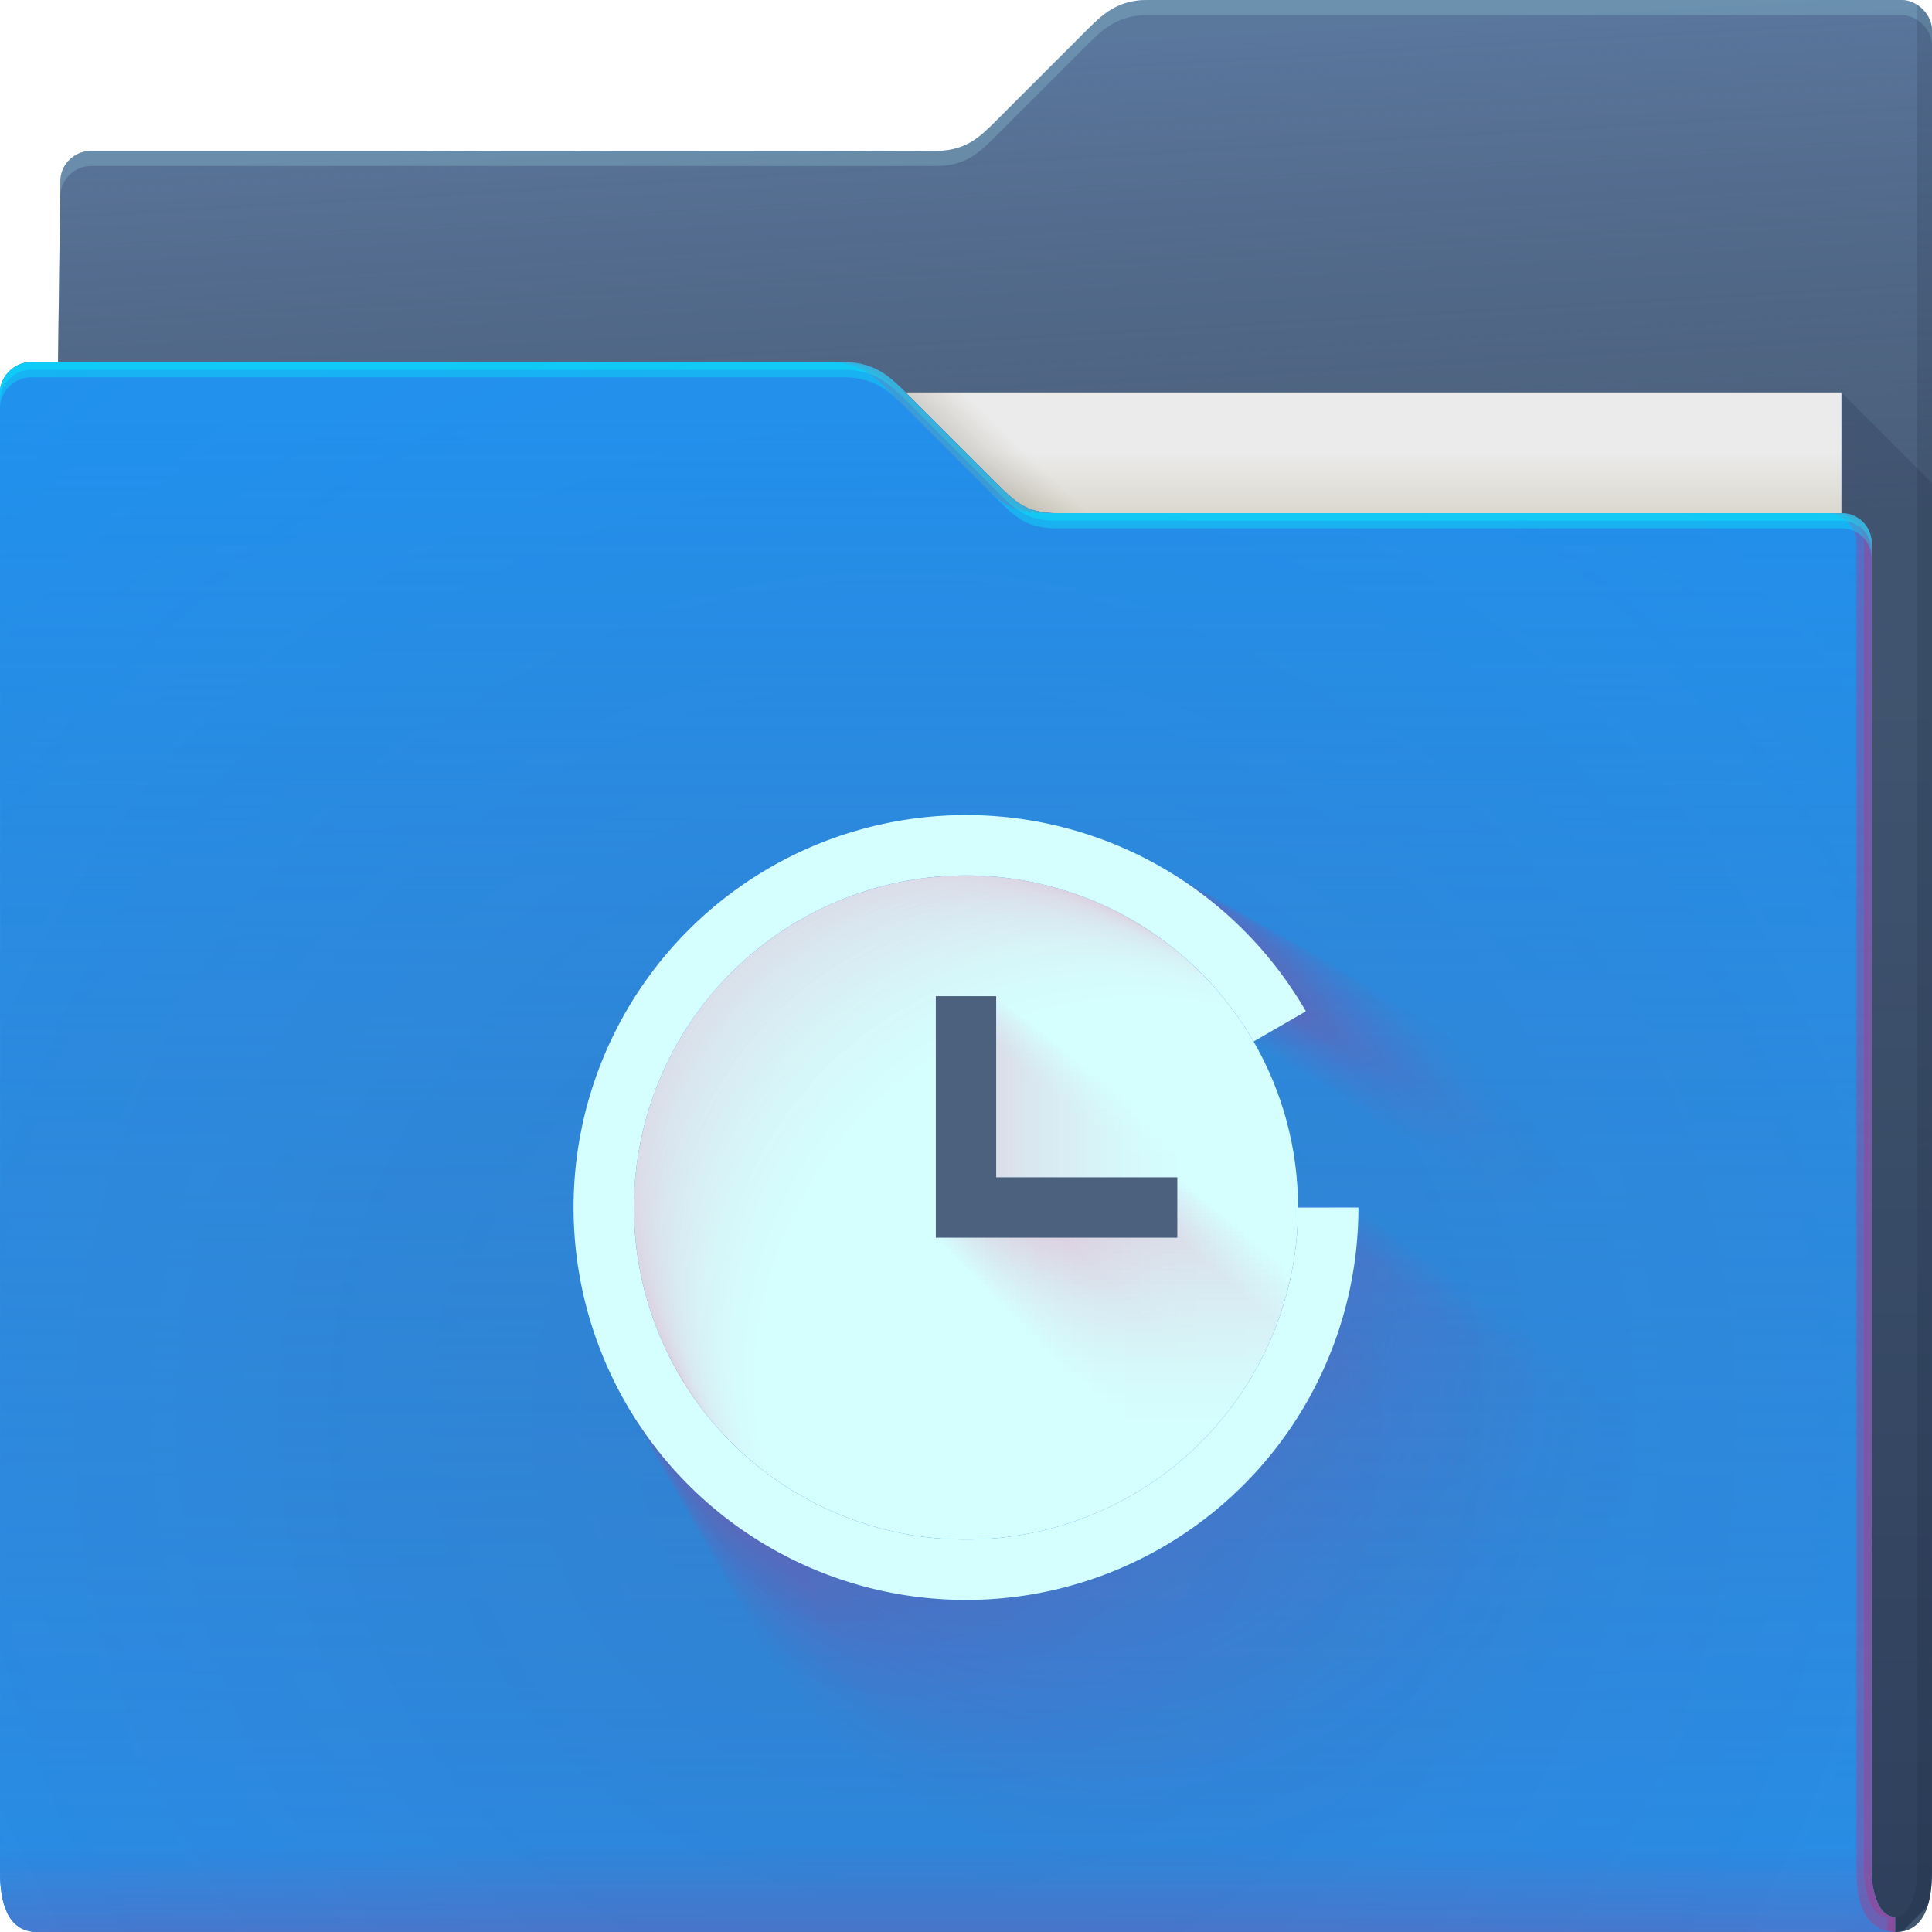 <?xml version="1.0" encoding="UTF-8"?>
<!-- Created with Inkscape (http://www.inkscape.org/) -->
<svg width="64" height="64" version="1.1" xmlns="http://www.w3.org/2000/svg" xmlns:cc="http://creativecommons.org/ns#" xmlns:dc="http://purl.org/dc/elements/1.1/" xmlns:rdf="http://www.w3.org/1999/02/22-rdf-syntax-ns#">
	<defs>
		<radialGradient id="e" cx="33.466" cy="2.199" r="30.5" gradientTransform="matrix(-1.028 0 0 -.557 67.779 1.226)" gradientUnits="userSpaceOnUse">
			<stop stop-color="#668cbb" offset="0"/>
			<stop stop-color="#668cbb" offset="1"/>
		</radialGradient>
		<linearGradient id="g" x1="61" x2="60" y1="17" gradientTransform="translate(-.883)" gradientUnits="userSpaceOnUse">
			<stop stop-color="#3e4d60" stop-opacity=".722" offset="0"/>
			<stop stop-color="#393b49" stop-opacity=".266" offset="1"/>
		</linearGradient>
		<linearGradient id="b" x1="62.381" x2="62.381" y1="63.314" y2="23.077" gradientUnits="userSpaceOnUse">
			<stop stop-color="#000828" stop-opacity=".36" offset="0"/>
			<stop stop-color="#000828" stop-opacity=".127" offset="1"/>
		</linearGradient>
		<linearGradient id="d" x1="53" x2="53" y1="17" y2="15" gradientUnits="userSpaceOnUse">
			<stop stop-color="#dad8ce" offset="0"/>
			<stop stop-color="#ebebeb" offset="1"/>
		</linearGradient>
		<linearGradient id="f" x1="32.559" x2="33.542" y1="15.559" y2="14.542" gradientUnits="userSpaceOnUse">
			<stop stop-color="#37321c" stop-opacity=".157" offset="0"/>
			<stop stop-color="#6d5524" stop-opacity="0" offset="1"/>
		</linearGradient>
		<radialGradient id="c" cx="30.107" cy="50.318" r="30.5" gradientTransform="matrix(2.754,-1.4218e-7,8.3652e-8,2.787,-52.917,-93.23)" gradientUnits="userSpaceOnUse">
			<stop stop-color="#9e1423" stop-opacity=".129" offset="0"/>
			<stop stop-color="#f4405b" stop-opacity=".023" offset=".54"/>
			<stop stop-color="#f43f6d" stop-opacity=".169" offset="1"/>
		</radialGradient>
		<linearGradient id="h" x1="-5" x2="-5" y1="64" y2="14" gradientTransform="translate(.889)" gradientUnits="userSpaceOnUse">
			<stop stop-color="#546c8f" stop-opacity=".019" offset="0"/>
			<stop stop-color="#1d92f0" stop-opacity=".47" offset="1"/>
		</linearGradient>
		<linearGradient id="a" x1="4.526" x2="4.526" y1="64" y2="61.09" gradientUnits="userSpaceOnUse">
			<stop stop-color="#e50d4c" stop-opacity=".479" offset="0"/>
			<stop stop-color="#e50d4c" stop-opacity="0" offset="1"/>
		</linearGradient>
	</defs>
	<g>
		<g>
			<path d="m38 0c-1 0-1.51 0.51-2 1l-3 3c-0.538 0.538-1 1-2 1h-28c-0.522 0-1 0.439-1 1l-0.765 58h61.543c1 0 1.222-1 1.222-2v-61c0-0.52-0.5-1-1-1z" style="color:#000000;fill:url(#e)"/>
			<path d="m38 0c-1 0-1.51 0.51-2 1l-3 3c-0.538 0.538-1 1-2 1h-28c-0.522 0-1 0.439-1 1l-0.765 58h61.543c1 0 1.222-1 1.222-2v-61c0-0.52-0.5-1-1-1z" style="color:#000000;fill:url(#g)"/>
			<path d="m38 0c-1 0-1.51 0.51-2 1l-3 3c-0.538 0.538-1 1-2 1h-28c-0.522 0-1 0.439-1 1l-0.766 58h0.006l0.76-57.5c0-0.561 0.478-1 1-1h28c1 0 1.462-0.462 2-1l3-3c0.49-0.49 1-1 2-1h25c0.5 0 1 0.48 1 1v-0.5c0-0.52-0.5-1-1-1z" style="color:#000000;fill-opacity:.191;fill:#b3ffff"/>
			<path d="m61 13v51h1.777c0.094 0 0.175-0.016 0.256-0.033l0.812-0.812c0.112-0.341 0.154-0.745 0.154-1.154v-46l-3-3z" style="fill:url(#b)"/>
			<path d="m63.5 0.155v61.845c0 0.524-0.136 1.501-0.722 1.5v0.5c1 0 1.222-1 1.222-2v-61c0-0.398-0.24-0.695-0.5-0.845z" style="fill-opacity:.141;fill:#0f1f33;paint-order:normal"/>
		</g>
		<g>
			<path d="m7 13h54v31h-54z" style="fill:url(#d)"/>
			<path d="m30 13 4 4h2l-4-4z" style="color:#000000;fill:url(#f)"/>
		</g>
		<path d="m62.778 63.5c-0.586-0.001-0.778-0.94-0.778-1.5v-44c0-0.576-0.455-1-1-1h-26c-1 0-1.376-0.376-2-1l-3-3c-0.464-0.464-1-1-2-1h-27c-0.523 0-1 0.472-1 1 0.004 9.68 0.004 21.791 0.002 32.011-9.6046e-4 7.024-0.002 13.155-0.002 16.989 0 1 0.235 2 1.235 2h61.543z" style="color:#000000;fill:#1d92f0"/>
		<path d="m62.778 63.5c-0.586-0.001-0.778-0.94-0.778-1.5v-44c0-0.576-0.455-1-1-1h-26c-1 0-1.376-0.376-2-1l-3-3c-0.464-0.464-1-1-2-1h-27c-0.523 0-1 0.472-1 1 0.004 9.68 0.004 21.791 0.002 32.011-9.6046e-4 7.024-0.002 13.155-0.002 16.989 0 1 0.235 2 1.235 2h61.543z" style="color:#000000;fill:#1d92f0"/>
		<path d="m62.778 63.5c-0.586-0.001-0.778-0.94-0.778-1.5v-44c0-0.576-0.455-1-1-1h-26c-1 0-1.376-0.376-2-1l-3-3c-0.464-0.464-1-1-2-1h-27c-0.523 0-1 0.472-1 1 0.004 9.68 0.004 21.791 0.002 32.011-9.6046e-4 7.024-0.002 13.155-0.002 16.989 0 1 0.235 2 1.235 2h61.543z" style="color:#000000;fill:url(#c)"/>
		<path d="m62.778 63.5c-0.586-0.001-0.778-0.94-0.778-1.5v-44c0-0.576-0.455-1-1-1h-26c-1 0-1.376-0.376-2-1l-3-3c-0.464-0.464-1-1-2-1h-27c-0.523 0-1 0.472-1 1 0.004 9.68 0.004 21.791 0.002 32.011-9.6046e-4 7.024-0.002 13.155-0.002 16.989 0 1 0.235 2 1.235 2h61.543z" style="color:#000000;fill:url(#h)"/>
		<path d="m62.778 63.5c-0.586-0.001-0.778-0.94-0.778-1.5v-44c0-0.576-0.455-1-1-1h-26c-1 0-1.376-0.376-2-1l-3-3c-0.464-0.464-1-1-2-1h-27c-0.523 0-1 0.472-1 1 0.004 9.68 0.004 21.791 0.002 32.011-9.6046e-4 7.024-0.002 13.155-0.002 16.989 0 1 0.235 2 1.235 2h61.543z" style="color:#000000;fill:url(#a);opacity:.318"/>
		<path d="m27.5 12c1 0 1.536 0.536 2 1l3 3c0.624 0.624 1 1 2 1h0.5c-1 0-1.376-0.376-2-1l-3-3c-0.464-0.464-1-1-2-1zm33 5c0.545 0 1 0.424 1 1v44c0 0.902 0.21 1.944 1.278 2h-8.19e-4v-0.5c-0.586-0.001-0.777-0.94-0.777-1.5v-44c0-0.576-0.455-1-1-1z" style="color:#000000;fill-opacity:.232;fill:#ff024d;paint-order:normal"/>
		<path d="m27.75 12c1 0 1.536 0.536 2 1l3 3c0.624 0.624 1 1 2 1h0.25c-1 0-1.376-0.376-2-1l-3-3c-0.464-0.464-1-1-2-1zm33 5c0.545 0 1 0.424 1 1v44c0 0.56 0.192 1.499 0.777 1.5v0.455c0.08 0.019 0.158 0.04 0.25 0.045v-0.5c-0.586-0.001-0.777-0.94-0.777-1.5v-44c0-0.576-0.455-1-1-1z" style="color:#000000;fill-opacity:.191;fill:#ff024d;paint-order:normal"/>
		<path d="m1 12c-0.523 0-1 0.472-1 1 6.888e-5 0.151-6.6347e-5 0.348 0 0.5 0-0.528 0.477-1 1-1h27c1 0 1.536 0.536 2 1l3 3c0.624 0.624 1 1 2 1h26c0.545 0 1 0.424 1 1v-0.5c0-0.576-0.455-1-1-1h-26c-1 0-1.376-0.376-2-1l-3-3c-0.464-0.464-1-1-2-1z" style="color:#000000;fill-opacity:.312;fill:#00ffff"/>
		<path d="m1 12c-0.523 0-1 0.472-1 1 3.444e-5 0.076-3.3805e-5 0.174 0 0.25 0-0.528 0.477-1 1-1h27c1 0 1.536 0.536 2 1l3 3c0.624 0.624 1 1 2 1h26c0.545 0 1 0.424 1 1v-0.25c0-0.576-0.455-1-1-1h-26c-1 0-1.376-0.376-2-1l-3-3c-0.464-0.464-1-1-2-1z" style="color:#000000;fill-opacity:.312;fill:#00ffff"/>
	</g>
	<circle cx="32" cy="40" r="11" style="fill:#d5ffff;paint-order:normal"/>
	<g transform="translate(2)" style="opacity:.4">
		<path d="m37.56 32.007c-1.907 0.051-3.83 0.444-5.683 1.212-7.409 3.069-11.407 11.177-9.332 18.923 2.076 7.747 9.592 12.768 17.543 11.721 7.951-1.047 13.911-7.843 13.911-15.863h-2.462c0 6.803-5.026 12.535-11.772 13.423-6.745 0.888-13.083-3.347-14.844-9.918s1.611-13.408 7.897-16.012c6.286-2.604 13.502-0.154 16.904 5.738l2.132-1.231c-3.007-5.209-8.574-8.145-14.296-7.993zm-0.791 7.377v8.615 1.231h1.231 8.615v-2.462h-7.385v-7.385z" style="color-rendering:auto;color:#000000;dominant-baseline:auto;fill-opacity:.004;fill:#ff0066;font-feature-settings:normal;font-variant-alternates:normal;font-variant-caps:normal;font-variant-ligatures:normal;font-variant-numeric:normal;font-variant-position:normal;image-rendering:auto;isolation:auto;mix-blend-mode:normal;opacity:1;paint-order:normal;shape-padding:0;shape-rendering:auto;solid-color:#000000;text-decoration-color:#000000;text-decoration-line:none;text-decoration-style:solid;text-indent:0;text-orientation:mixed;text-transform:none;white-space:normal"/>
		<path d="m29.643 27.006c-1.55 0.041-3.112 0.361-4.617 0.984-6.02 2.494-9.268 9.081-7.582 15.375 1.687 6.294 7.794 10.374 14.254 9.523 6.46-0.851 11.303-6.373 11.303-12.889h-2c0 5.528-4.084 10.185-9.565 10.906s-10.63-2.719-12.061-8.059 1.309-10.894 6.416-13.01c5.107-2.115 10.97-0.125 13.734 4.662l1.732-1c-2.443-4.232-6.967-6.618-11.615-6.494zm-0.643 5.994v7 1h1 7v-2h-6v-6z" style="color-rendering:auto;color:#000000;dominant-baseline:auto;fill-opacity:.031;fill:#ff0066;font-feature-settings:normal;font-variant-alternates:normal;font-variant-caps:normal;font-variant-ligatures:normal;font-variant-numeric:normal;font-variant-position:normal;image-rendering:auto;isolation:auto;mix-blend-mode:normal;opacity:1;paint-order:normal;shape-padding:0;shape-rendering:auto;solid-color:#000000;text-decoration-color:#000000;text-decoration-line:none;text-decoration-style:solid;text-indent:0;text-orientation:mixed;text-transform:none;white-space:normal"/>
		<g>
			<path d="m36.017 31.032c-1.837 0.049-3.69 0.428-5.475 1.167-1.82e-4 7.5e-5 -3.64e-4 1.51e-4 -5.46e-4 2.26e-4 -7.138 2.957-10.99 10.768-8.99 18.231 1e-5 3.7e-5 2e-5 7.5e-5 3e-5 1.12e-4 2 7.463 9.242 12.301 16.902 11.293 3.8e-5 -5e-6 7.6e-5 -1e-5 1.15e-4 -1.5e-5 7.66-1.009 13.403-7.557 13.403-15.283h-7.1e-5 -2.372v9.9e-5c-4.8e-5 6.555-4.843 12.077-11.341 12.932-3.2e-5 4e-6 -6.5e-5 9e-6 -9.8e-5 1.3e-5 -6.499 0.856-12.605-3.224-14.301-9.556-9e-6 -3.2e-5 -1.7e-5 -6.3e-5 -2.6e-5 -9.5e-5 -1.696-6.332 1.552-12.918 7.608-15.427 3e-5 -1.3e-5 6e-5 -2.5e-5 9.1e-5 -3.8e-5 6.056-2.508 13.009-0.148 16.286 5.528 0 0 2.1e-5 -1.2e-5 6.2e-5 -3.6e-5 0.005-3e-3 2.054-1.186 2.054-1.186-2.9e-5 -5.1e-5 -5.9e-5 -1.01e-4 -8.8e-5 -1.51e-4 -2.897-5.019-8.261-7.847-13.773-7.7m-0.125 1.168m-0.637 5.939v6.936 1.364 0.991 0.195h0.991 0.195 6.936 1.364v-1.982-0.39h-5.945-1.169v-5.945-1.169h-1.982-0.39" style="color-rendering:auto;color:#000000;dominant-baseline:auto;fill-opacity:.009;fill:#ff0066;font-feature-settings:normal;font-variant-alternates:normal;font-variant-caps:normal;font-variant-ligatures:normal;font-variant-numeric:normal;font-variant-position:normal;image-rendering:auto;isolation:auto;mix-blend-mode:normal;opacity:1;paint-order:normal;shape-padding:0;shape-rendering:auto;solid-color:#000000;text-decoration-color:#000000;text-decoration-line:none;text-decoration-style:solid;text-indent:0;text-orientation:mixed;text-transform:none;white-space:normal"/>
			<path d="m35.413 30.651c-1.81 0.048-3.636 0.422-5.394 1.15-1.65e-4 6.8e-5 -3.3e-4 1.36e-4 -4.95e-4 2.05e-4 -7.032 2.913-10.827 10.608-8.857 17.961 1.4e-5 5.3e-5 2.8e-5 1.05e-4 4.2e-5 1.57e-4 1.97 7.353 9.104 12.119 16.651 11.125 5.3e-5 -7e-6 1.07e-4 -1.4e-5 1.6e-4 -2.2e-5 7.547-0.994 13.204-7.444 13.204-15.057h-9.8e-5 -2.336v1.37e-4c-6.8e-5 6.458-4.771 11.898-11.173 12.741-4.5e-5 6e-6 -9.1e-5 1.2e-5 -1.36e-4 1.8e-5 -6.402 0.843-12.418-3.176-14.089-9.414-1.2e-5 -4.4e-5 -2.4e-5 -8.9e-5 -3.6e-5 -1.33e-4 -1.671-6.238 1.529-12.727 7.495-15.198 4.2e-5 -1.8e-5 8.4e-5 -3.5e-5 1.27e-4 -5.3e-5 5.966-2.471 12.816-0.146 16.044 5.446 0 0 2.9e-5 -1.6e-5 8.6e-5 -4.9e-5 0.007-0.004 2.024-1.168 2.024-1.168-4e-5 -7e-5 -8.1e-5 -1.4e-4 -1.21e-4 -2.1e-4 -2.855-4.944-8.138-7.731-13.569-7.586m-0.174 1.625m-0.576 5.377v6.28 1.898 0.897 0.271h0.897 0.271 6.28 1.898v-1.794-0.542h-5.383-1.627v-5.383-1.627h-1.794-0.542" style="color-rendering:auto;color:#000000;dominant-baseline:auto;fill-opacity:.011;fill:#ff0066;font-feature-settings:normal;font-variant-alternates:normal;font-variant-caps:normal;font-variant-ligatures:normal;font-variant-numeric:normal;font-variant-position:normal;image-rendering:auto;isolation:auto;mix-blend-mode:normal;opacity:1;paint-order:normal;shape-padding:0;shape-rendering:auto;solid-color:#000000;text-decoration-color:#000000;text-decoration-line:none;text-decoration-style:solid;text-indent:0;text-orientation:mixed;text-transform:none;white-space:normal"/>
			<path d="m34.956 30.362c-1.79 0.048-3.594 0.417-5.332 1.137l-4.56e-4 1.89e-4c-6.952 2.88-10.703 10.487-8.756 17.756l5.1e-5 1.89e-4c1.948 7.269 9.001 11.98 16.461 10.998 6.5e-5 -9e-6 1.3e-4 -1.7e-5 1.94e-4 -2.6e-5 7.461-0.982 13.053-7.36 13.053-14.885h-1.2e-4 -2.31v1.66e-4c-8.2e-5 6.384-4.716 11.762-11.046 12.595-5.5e-5 8e-6 -1.11e-4 1.5e-5 -1.66e-4 2.2e-5 -6.329 0.833-12.276-3.14-13.928-9.307-1.5e-5 -5.3e-5 -2.9e-5 -1.07e-4 -4.3e-5 -1.61e-4 -1.652-6.166 1.512-12.581 7.41-15.024 5.2e-5 -2.1e-5 1.03e-4 -4.2e-5 1.54e-4 -6.3e-5 5.898-2.443 12.669-0.144 15.861 5.384 0 0 3.5e-5 -2e-5 1.04e-4 -6e-5 0.009-0.005 2.001-1.155 2.001-1.155-4.9e-5 -8.5e-5 -9.9e-5 -1.7e-4 -1.48e-4 -2.55e-4 -2.822-4.888-8.046-7.642-13.414-7.5m-0.211 1.971m-0.531 4.951v5.782 2.302 0.826 0.329h0.826 0.329 5.782 2.302v-1.652-0.658h-4.956-1.973v-4.956-1.973h-1.652-0.658" style="color-rendering:auto;color:#000000;dominant-baseline:auto;fill-opacity:.013;fill:#ff0066;font-feature-settings:normal;font-variant-alternates:normal;font-variant-caps:normal;font-variant-ligatures:normal;font-variant-numeric:normal;font-variant-position:normal;image-rendering:auto;isolation:auto;mix-blend-mode:normal;opacity:1;paint-order:normal;shape-padding:0;shape-rendering:auto;solid-color:#000000;text-decoration-color:#000000;text-decoration-line:none;text-decoration-style:solid;text-indent:0;text-orientation:mixed;text-transform:none;white-space:normal"/>
			<path d="m34.574 30.121c-1.772 0.047-3.559 0.413-5.281 1.126-1.41e-4 5.8e-5 -2.81e-4 1.17e-4 -4.22e-4 1.75e-4 -6.885 2.852-10.6 10.386-8.671 17.585 1.9e-5 7.2e-5 3.9e-5 1.44e-4 5.8e-5 2.17e-4 1.929 7.199 8.914 11.865 16.303 10.892 7.5e-5 -1e-5 1.49e-4 -2e-5 2.23e-4 -2.9e-5 7.389-0.973 12.927-7.289 12.927-14.741h-1.37e-4 -2.287v1.91e-4c-9.4e-5 6.322-4.671 11.648-10.939 12.474-6.3e-5 8e-6 -1.26e-4 1.6e-5 -1.89e-4 2.4e-5 -6.268 0.825-12.157-3.11-13.794-9.217-1.6e-5 -6.2e-5 -3.3e-5 -1.23e-4 -4.9e-5 -1.84e-4 -1.636-6.107 1.497-12.46 7.338-14.879 5.9e-5 -2.5e-5 1.18e-4 -4.9e-5 1.76e-4 -7.3e-5 5.841-2.419 12.547-0.143 15.708 5.332 0 0 4e-5 -2.3e-5 1.19e-4 -6.9e-5 0.01-0.006 1.981-1.144 1.981-1.144-5.6e-5 -9.7e-5 -1.12e-4 -1.95e-4 -1.69e-4 -2.92e-4 -2.795-4.84-7.968-7.568-13.285-7.427m-0.242 2.261m-0.493 4.595v5.366 2.64 0.767 0.377h0.767 0.377 5.366 2.64v-1.533-0.754h-4.599-2.263v-4.599-2.263h-1.533-0.754" style="color-rendering:auto;color:#000000;dominant-baseline:auto;fill-opacity:.014;fill:#ff0066;font-feature-settings:normal;font-variant-alternates:normal;font-variant-caps:normal;font-variant-ligatures:normal;font-variant-numeric:normal;font-variant-position:normal;image-rendering:auto;isolation:auto;mix-blend-mode:normal;opacity:1;paint-order:normal;shape-padding:0;shape-rendering:auto;solid-color:#000000;text-decoration-color:#000000;text-decoration-line:none;text-decoration-style:solid;text-indent:0;text-orientation:mixed;text-transform:none;white-space:normal"/>
			<path d="m34.239 29.909c-1.757 0.047-3.529 0.409-5.236 1.116-1.31e-4 5.5e-5 -2.63e-4 1.09e-4 -3.94e-4 1.64e-4 -6.826 2.828-10.51 10.298-8.597 17.435 2.2e-5 8.1e-5 4.4e-5 1.62e-4 6.5e-5 2.42e-4 1.913 7.137 8.838 11.764 16.163 10.799 8.3e-5 -1.1e-5 1.66e-4 -2.2e-5 2.48e-4 -3.3e-5 7.326-0.965 12.817-7.226 12.817-14.615h-1.53e-4 -2.268v2.12e-4c-1.04e-4 6.268-4.631 11.549-10.846 12.367-7e-5 9e-6 -1.4e-4 1.8e-5 -2.11e-4 2.8e-5 -6.215 0.818-12.054-3.083-13.676-9.138-1.9e-5 -6.8e-5 -3.7e-5 -1.37e-4 -5.5e-5 -2.05e-4 -1.622-6.055 1.484-12.354 7.276-14.753 6.6e-5 -2.7e-5 1.31e-4 -5.4e-5 1.96e-4 -8.1e-5 5.791-2.399 12.44-0.142 15.574 5.287 0 0 4.4e-5 -2.5e-5 1.32e-4 -7.6e-5 0.011-0.006 1.964-1.134 1.964-1.134-6.2e-5 -1.08e-4 -1.25e-4 -2.17e-4 -1.87e-4 -3.25e-4 -2.771-4.799-7.9-7.504-13.171-7.364m-0.27 2.514m-0.459 4.283v5.002 2.936 0.715 0.419h0.715 0.419 5.002 2.936v-1.429-0.839h-4.287-2.517v-4.287-2.517h-1.429-0.839" style="color-rendering:auto;color:#000000;dominant-baseline:auto;fill-opacity:.015;fill:#ff0066;font-feature-settings:normal;font-variant-alternates:normal;font-variant-caps:normal;font-variant-ligatures:normal;font-variant-numeric:normal;font-variant-position:normal;image-rendering:auto;isolation:auto;mix-blend-mode:normal;opacity:1;paint-order:normal;shape-padding:0;shape-rendering:auto;solid-color:#000000;text-decoration-color:#000000;text-decoration-line:none;text-decoration-style:solid;text-indent:0;text-orientation:mixed;text-transform:none;white-space:normal"/>
			<path d="m33.938 29.719c-1.744 0.046-3.502 0.406-5.195 1.108-1.23e-4 5.1e-5 -2.46e-4 1.01e-4 -3.68e-4 1.52e-4 -6.774 2.806-10.428 10.218-8.531 17.3 2.4e-5 8.8e-5 4.8e-5 1.76e-4 7.1e-5 2.64e-4 1.898 7.082 8.769 11.672 16.038 10.715 9e-5 -1.2e-5 1.8e-4 -2.4e-5 2.7e-4 -3.5e-5 7.269-0.957 12.718-7.17 12.718-14.502h-1.67e-4 -2.25v2.31e-4c-1.14e-4 6.22-4.595 11.46-10.762 12.271-7.6e-5 1e-5 -1.53e-4 2e-5 -2.3e-4 3e-5 -6.167 0.812-11.96-3.06-13.57-9.068-2e-5 -7.4e-5 -4e-5 -1.49e-4 -6e-5 -2.23e-4 -1.61-6.008 1.473-12.258 7.219-14.638 7.2e-5 -2.9e-5 1.43e-4 -5.9e-5 2.14e-4 -8.8e-5 5.746-2.38 12.344-0.141 15.454 5.246 0 0 4.9e-5 -2.8e-5 1.45e-4 -8.4e-5 0.012-7e-3 1.949-1.125 1.949-1.125-6.9e-5 -1.18e-4 -1.37e-4 -2.36e-4 -2.05e-4 -3.54e-4 -2.749-4.762-7.839-7.446-13.069-7.307m-0.294 2.742m-0.429 4.002v4.674 3.202 0.668 0.457h0.668 0.457 4.674 3.202v-1.336-0.915h-4.006-2.745v-4.006-2.745h-1.336-0.915" style="color-rendering:auto;color:#000000;dominant-baseline:auto;fill-opacity:.016;fill:#ff0066;font-feature-settings:normal;font-variant-alternates:normal;font-variant-caps:normal;font-variant-ligatures:normal;font-variant-numeric:normal;font-variant-position:normal;image-rendering:auto;isolation:auto;mix-blend-mode:normal;opacity:1;paint-order:normal;shape-padding:0;shape-rendering:auto;solid-color:#000000;text-decoration-color:#000000;text-decoration-line:none;text-decoration-style:solid;text-indent:0;text-orientation:mixed;text-transform:none;white-space:normal"/>
			<path d="m33.662 29.545c-1.731 0.046-3.477 0.403-5.158 1.1-1.15e-4 4.8e-5 -2.3e-4 9.5e-5 -3.45e-4 1.43e-4 -6.725 2.786-10.354 10.145-8.47 17.176 2.5e-5 9.4e-5 5.1e-5 1.89e-4 7.6e-5 2.83e-4 1.884 7.031 8.707 11.589 15.924 10.639 9.7e-5 -1.3e-5 1.95e-4 -2.6e-5 2.92e-4 -3.9e-5 7.217-0.95 12.627-7.119 12.627-14.399h-1.8e-4 -2.234v2.5e-4c-1.22e-4 6.175-4.562 11.378-10.685 12.184-8.2e-5 1.1e-5 -1.65e-4 2.2e-5 -2.47e-4 3.3e-5 -6.123 0.806-11.875-3.038-13.473-9.003-2.2e-5 -8e-5 -4.3e-5 -1.6e-4 -6.5e-5 -2.41e-4 -1.598-5.965 1.462-12.17 7.168-14.534 7.7e-5 -3.1e-5 1.54e-4 -6.3e-5 2.3e-4 -9.5e-5 5.705-2.363 12.255-0.14 15.343 5.208 0 0 5.2e-5 -3e-5 1.55e-4 -9e-5 0.013-0.008 1.935-1.117 1.935-1.117-7.4e-5 -1.28e-4 -1.47e-4 -2.55e-4 -2.21e-4 -3.82e-4 -2.73-4.728-7.783-7.393-12.976-7.255m-0.316 2.951m-0.402 3.745v4.374 3.446 0.625 0.492h0.625 0.492 4.374 3.446v-1.25-0.984h-3.749-2.954v-3.749-2.954h-1.25-0.984" style="color-rendering:auto;color:#000000;dominant-baseline:auto;fill-opacity:.017;fill:#ff0066;font-feature-settings:normal;font-variant-alternates:normal;font-variant-caps:normal;font-variant-ligatures:normal;font-variant-numeric:normal;font-variant-position:normal;image-rendering:auto;isolation:auto;mix-blend-mode:normal;opacity:1;paint-order:normal;shape-padding:0;shape-rendering:auto;solid-color:#000000;text-decoration-color:#000000;text-decoration-line:none;text-decoration-style:solid;text-indent:0;text-orientation:mixed;text-transform:none;white-space:normal"/>
			<path d="m33.406 29.383c-1.72 0.046-3.454 0.401-5.124 1.092-1.07e-4 4.5e-5 -2.15e-4 8.9e-5 -3.22e-4 1.34e-4 -6.68 2.767-10.285 10.077-8.413 17.061 2.7e-5 1e-4 5.4e-5 2.01e-4 8.1e-5 3.02e-4 1.872 6.984 8.649 11.512 15.817 10.568 1.04e-4 -1.4e-5 2.07e-4 -2.8e-5 3.11e-4 -4.1e-5 7.169-0.944 12.542-7.072 12.542-14.302h-1.91e-4 -2.219v2.66e-4c-1.3e-4 6.134-4.532 11.302-10.614 12.102-8.8e-5 1.2e-5 -1.75e-4 2.3e-5 -2.63e-4 3.5e-5 -6.082 0.801-11.796-3.018-13.383-8.943-2.3e-5 -8.5e-5 -4.6e-5 -1.71e-4 -6.9e-5 -2.56e-4 -1.587-5.925 1.453-12.089 7.12-14.437 8.2e-5 -3.4e-5 1.63e-4 -6.8e-5 2.45e-4 -1.02e-4 5.667-2.347 12.174-0.139 15.241 5.174 0 0 5.5e-5 -3.2e-5 1.65e-4 -9.5e-5 0.014-0.008 1.922-1.11 1.922-1.11-7.9e-5 -1.36e-4 -1.57e-4 -2.71e-4 -2.35e-4 -4.07e-4 -2.712-4.696-7.731-7.343-12.889-7.206m-0.337 3.145m-0.376 3.507v4.096 3.672 0.585 0.524h0.585 0.524 4.096 3.672v-1.17-1.049h-3.51-3.148v-3.51-3.148h-1.17-1.049" style="color-rendering:auto;color:#000000;dominant-baseline:auto;fill-opacity:.018;fill:#ff0066;font-feature-settings:normal;font-variant-alternates:normal;font-variant-caps:normal;font-variant-ligatures:normal;font-variant-numeric:normal;font-variant-position:normal;image-rendering:auto;isolation:auto;mix-blend-mode:normal;opacity:1;paint-order:normal;shape-padding:0;shape-rendering:auto;solid-color:#000000;text-decoration-color:#000000;text-decoration-line:none;text-decoration-style:solid;text-indent:0;text-orientation:mixed;text-transform:none;white-space:normal"/>
			<path d="m33.167 29.232c-1.709 0.045-3.432 0.398-5.091 1.085-1e-4 4.2e-5 -2.01e-4 8.4e-5 -3.02e-4 1.26e-4 -6.638 2.75-10.22 10.014-8.361 16.954 2.9e-5 1.06e-4 5.7e-5 2.13e-4 8.6e-5 3.19e-4 1.86 6.94 8.594 11.439 15.718 10.501 1.09e-4 -1.4e-5 2.19e-4 -2.9e-5 3.28e-4 -4.3e-5 7.124-0.938 12.463-7.027 12.463-14.212h-2.02e-4 -2.205v2.81e-4c-1.38e-4 6.096-4.503 11.231-10.547 12.026-9.3e-5 1.2e-5 -1.86e-4 2.4e-5 -2.79e-4 3.7e-5 -6.043 0.795-11.721-2.998-13.299-8.886-2.5e-5 -9.1e-5 -4.9e-5 -1.81e-4 -7.3e-5 -2.72e-4 -1.577-5.888 1.444-12.013 7.075-14.346 8.7e-5 -3.6e-5 1.73e-4 -7.2e-5 2.6e-4 -1.07e-4 5.632-2.333 12.097-0.138 15.145 5.141 0 0 5.9e-5 -3.4e-5 1.75e-4 -1.02e-4 0.015-0.009 1.91-1.103 1.91-1.103-8.3e-5 -1.44e-4 -1.66e-4 -2.87e-4 -2.49e-4 -4.3e-4 -2.695-4.667-7.682-7.297-12.808-7.161m-0.357 3.326m-0.352 3.284v3.835 3.884 0.548 0.555h0.548 0.555 3.835 3.884v-1.096-1.11h-3.287-3.329v-3.287-3.329h-1.096-1.11" style="color-rendering:auto;color:#000000;dominant-baseline:auto;fill-opacity:.019;fill:#ff0066;font-feature-settings:normal;font-variant-alternates:normal;font-variant-caps:normal;font-variant-ligatures:normal;font-variant-numeric:normal;font-variant-position:normal;image-rendering:auto;isolation:auto;mix-blend-mode:normal;opacity:1;paint-order:normal;shape-padding:0;shape-rendering:auto;solid-color:#000000;text-decoration-color:#000000;text-decoration-line:none;text-decoration-style:solid;text-indent:0;text-orientation:mixed;text-transform:none;white-space:normal"/>
			<path d="m32.94 29.089c-1.698 0.045-3.411 0.396-5.061 1.079-9.4e-5 3.9e-5 -1.88e-4 7.8e-5 -2.83e-4 1.17e-4 -6.598 2.733-10.159 9.954-8.31 16.853 3e-5 1.13e-4 6e-5 2.25e-4 9e-5 3.37e-4 1.849 6.899 8.543 11.371 15.624 10.439 1.15e-4 -1.5e-5 2.3e-4 -3e-5 3.45e-4 -4.6e-5 7.081-0.932 12.389-6.985 12.389-14.128h-2.13e-4 -2.192v2.96e-4c-1.46e-4 6.059-4.476 11.163-10.484 11.954-9.8e-5 1.3e-5 -1.95e-4 2.6e-5 -2.93e-4 3.9e-5 -6.007 0.791-11.651-2.981-13.22-8.833-2.5e-5 -9.5e-5 -5.1e-5 -1.9e-4 -7.6e-5 -2.85e-4 -1.568-5.853 1.435-11.941 7.033-14.26 9e-5 -3.8e-5 1.81e-4 -7.6e-5 2.72e-4 -1.13e-4 5.598-2.319 12.025-0.137 15.054 5.11 0 0 6.1e-5 -3.6e-5 1.84e-4 -1.07e-4 0.016-9e-3 1.899-1.096 1.899-1.096l-2.61e-4 -4.53e-4c-2.679-4.639-7.636-7.253-12.731-7.118m-0.375 3.497m-0.329 3.073v3.589 4.084 0.513 0.583h0.513 0.583 3.589 4.084v-1.026-1.167h-3.076-3.501v-3.076-3.501h-1.026-1.167" style="color-rendering:auto;color:#000000;dominant-baseline:auto;fill-opacity:.02;fill:#ff0066;font-feature-settings:normal;font-variant-alternates:normal;font-variant-caps:normal;font-variant-ligatures:normal;font-variant-numeric:normal;font-variant-position:normal;image-rendering:auto;isolation:auto;mix-blend-mode:normal;opacity:1;paint-order:normal;shape-padding:0;shape-rendering:auto;solid-color:#000000;text-decoration-color:#000000;text-decoration-line:none;text-decoration-style:solid;text-indent:0;text-orientation:mixed;text-transform:none;white-space:normal"/>
			<path d="m32.726 28.953c-1.689 0.045-3.392 0.393-5.032 1.073-8.8e-5 3.7e-5 -1.76e-4 7.3e-5 -2.64e-4 1.1e-4 -6.561 2.718-10.101 9.897-8.263 16.757 3.1e-5 1.17e-4 6.3e-5 2.35e-4 9.4e-5 3.52e-4 1.838 6.859 8.494 11.306 15.535 10.379 1.2e-4 -1.6e-5 2.4e-4 -3.2e-5 3.61e-4 -4.7e-5 7.041-0.927 12.318-6.945 12.318-14.047h-2.23e-4 -2.179v3.09e-4c-1.52e-4 6.024-4.451 11.1-10.424 11.886-1.02e-4 1.4e-5 -2.04e-4 2.7e-5 -3.06e-4 4e-5 -5.973 0.786-11.585-2.964-13.144-8.783-2.7e-5 -1e-4 -5.3e-5 -1.99e-4 -8e-5 -2.99e-4 -1.559-5.819 1.427-11.873 6.993-14.179 9.5e-5 -3.9e-5 1.9e-4 -7.9e-5 2.86e-4 -1.18e-4 5.566-2.305 11.956-0.136 14.968 5.081 0 0 6.5e-5 -3.8e-5 1.93e-4 -1.12e-4 0.016-0.009 1.888-1.09 1.888-1.09-9.2e-5 -1.57e-4 -1.83e-4 -3.15e-4 -2.74e-4 -4.73e-4 -2.663-4.612-7.593-7.212-12.659-7.077m-0.392 3.66m-0.308 2.873v3.355 4.274 0.48 0.61h0.48 0.61 3.355 4.274v-0.959-1.221h-2.876-3.663v-2.876-3.663h-0.959-1.221" style="color-rendering:auto;color:#000000;dominant-baseline:auto;fill-opacity:.021;fill:#ff0066;font-feature-settings:normal;font-variant-alternates:normal;font-variant-caps:normal;font-variant-ligatures:normal;font-variant-numeric:normal;font-variant-position:normal;image-rendering:auto;isolation:auto;mix-blend-mode:normal;opacity:1;paint-order:normal;shape-padding:0;shape-rendering:auto;solid-color:#000000;text-decoration-color:#000000;text-decoration-line:none;text-decoration-style:solid;text-indent:0;text-orientation:mixed;text-transform:none;white-space:normal"/>
			<path d="m32.521 28.824c-1.679 0.045-3.373 0.391-5.005 1.067-8.2e-5 3.4e-5 -1.64e-4 6.8e-5 -2.46e-4 1.02e-4 -6.525 2.703-10.046 9.843-8.218 16.665 3.3e-5 1.22e-4 6.6e-5 2.45e-4 9.9e-5 3.67e-4 1.828 6.822 8.448 11.244 15.45 10.322 1.25e-4 -1.6e-5 2.51e-4 -3.3e-5 3.76e-4 -4.9e-5 7.002-0.922 12.251-6.907 12.251-13.97h-2.32e-4 -2.168v3.22e-4c-1.59e-4 5.992-4.427 11.039-10.367 11.821-1.06e-4 1.4e-5 -2.13e-4 2.8e-5 -3.19e-4 4.2e-5 -5.94 0.782-11.521-2.947-13.072-8.735-2.8e-5 -1.04e-4 -5.6e-5 -2.07e-4 -8.4e-5 -3.11e-4 -1.551-5.787 1.419-11.808 6.955-14.101 9.9e-5 -4.1e-5 1.98e-4 -8.2e-5 2.97e-4 -1.23e-4 5.535-2.293 11.891-0.135 14.887 5.053 0 0 6.8e-5 -3.8e-5 2.01e-4 -1.16e-4 0.017-0.01 1.878-1.084 1.878-1.084-9.5e-5 -1.65e-4 -1.9e-4 -3.29e-4 -2.85e-4 -4.94e-4 -2.649-4.587-7.551-7.172-12.59-7.039m-0.409 3.815m-0.288 2.683v3.133 4.455 0.448 0.636h0.448 0.636 3.133 4.455v-0.895-1.272h-2.685-3.818v-2.685-3.818h-0.895-1.272" style="color-rendering:auto;color:#000000;dominant-baseline:auto;fill-opacity:.021;fill:#ff0066;font-feature-settings:normal;font-variant-alternates:normal;font-variant-caps:normal;font-variant-ligatures:normal;font-variant-numeric:normal;font-variant-position:normal;image-rendering:auto;isolation:auto;mix-blend-mode:normal;opacity:1;paint-order:normal;shape-padding:0;shape-rendering:auto;solid-color:#000000;text-decoration-color:#000000;text-decoration-line:none;text-decoration-style:solid;text-indent:0;text-orientation:mixed;text-transform:none;white-space:normal"/>
			<path d="m32.326 28.701c-1.671 0.044-3.356 0.389-4.978 1.061-7.7e-5 3.2e-5 -1.54e-4 6.4e-5 -2.3e-4 9.5e-5 -6.491 2.689-9.993 9.791-8.175 16.577l1.02e-4 3.81e-4c1.819 6.786 8.403 11.185 15.369 10.268 1.31e-4 -1.7e-5 2.61e-4 -3.4e-5 3.91e-4 -5.1e-5 6.965-0.917 12.186-6.871 12.186-13.897h-2.41e-4 -2.156v3.35e-4c-1.65e-4 5.96-4.403 10.981-10.312 11.759-1.11e-4 1.4e-5 -2.21e-4 2.9e-5 -3.32e-4 4.3e-5 -5.909 0.778-11.461-2.932-13.003-8.689-2.9e-5 -1.08e-4 -5.8e-5 -2.15e-4 -8.7e-5 -3.23e-4 -1.542-5.757 1.411-11.746 6.918-14.027 1.03e-4 -4.3e-5 2.06e-4 -8.5e-5 3.09e-4 -1.28e-4 5.506-2.281 11.828-0.135 14.808 5.027 0 0 7e-5 -4.1e-5 2.08e-4 -1.21e-4 0.018-0.01 1.868-1.078 1.868-1.078-9.8e-5 -1.71e-4 -1.97e-4 -3.42e-4 -2.95e-4 -5.13e-4 -2.635-4.563-7.511-7.135-12.523-7.002m-0.425 3.963m-0.268 2.5v2.92 4.628 0.418 0.661h0.418 0.661 2.92 4.628v-0.834-1.322h-2.503-3.966v-2.503-3.966h-0.834-1.322" style="color-rendering:auto;color:#000000;dominant-baseline:auto;fill-opacity:.022;fill:#ff0066;font-feature-settings:normal;font-variant-alternates:normal;font-variant-caps:normal;font-variant-ligatures:normal;font-variant-numeric:normal;font-variant-position:normal;image-rendering:auto;isolation:auto;mix-blend-mode:normal;opacity:1;paint-order:normal;shape-padding:0;shape-rendering:auto;solid-color:#000000;text-decoration-color:#000000;text-decoration-line:none;text-decoration-style:solid;text-indent:0;text-orientation:mixed;text-transform:none;white-space:normal"/>
			<path d="m32.138 28.582c-1.662 0.044-3.338 0.387-4.953 1.056-7.1e-5 2.9e-5 -1.43e-4 5.9e-5 -2.14e-4 8.9e-5 -6.458 2.675-9.942 9.741-8.133 16.493 3.6e-5 1.32e-4 7.1e-5 2.63e-4 1.06e-4 3.95e-4 1.809 6.752 8.36 11.128 15.29 10.216 1.35e-4 -1.8e-5 2.7e-4 -3.6e-5 4.05e-4 -5.3e-5 6.93-0.913 12.124-6.836 12.124-13.826h-2.5e-4 -2.145v3.47e-4c-1.7e-4 5.93-4.381 10.925-10.26 11.699-1.15e-4 1.5e-5 -2.3e-4 3e-5 -3.44e-4 4.5e-5 -5.879 0.774-11.403-2.917-12.937-8.645-3e-5 -1.11e-4 -5.9e-5 -2.23e-4 -8.9e-5 -3.35e-4 -1.535-5.728 1.404-11.686 6.883-13.956 1.07e-4 -4.5e-5 2.14e-4 -8.9e-5 3.21e-4 -1.33e-4 5.478-2.269 11.768-0.134 14.733 5.001 0 0 7.2e-5 -4.2e-5 2.16e-4 -1.25e-4 0.018-0.011 1.858-1.073 1.858-1.073-1.02e-4 -1.77e-4 -2.04e-4 -3.54e-4 -3.06e-4 -5.31e-4 -2.621-4.54-7.473-7.098-12.46-6.966m-0.44 4.105m-0.249 2.325v2.715 4.794 0.388 0.684h0.388 0.684 2.715 4.794v-0.776-1.369h-2.327-4.109v-2.327-4.109h-0.776-1.369" style="color-rendering:auto;color:#000000;dominant-baseline:auto;fill-opacity:.023;fill:#ff0066;font-feature-settings:normal;font-variant-alternates:normal;font-variant-caps:normal;font-variant-ligatures:normal;font-variant-numeric:normal;font-variant-position:normal;image-rendering:auto;isolation:auto;mix-blend-mode:normal;opacity:1;paint-order:normal;shape-padding:0;shape-rendering:auto;solid-color:#000000;text-decoration-color:#000000;text-decoration-line:none;text-decoration-style:solid;text-indent:0;text-orientation:mixed;text-transform:none;white-space:normal"/>
			<path d="m31.957 28.467c-1.654 0.044-3.322 0.385-4.929 1.051-6.6e-5 2.7e-5 -1.32e-4 5.5e-5 -1.98e-4 8.2e-5 -6.426 2.662-9.893 9.693-8.093 16.412 3.7e-5 1.35e-4 7.3e-5 2.71e-4 1.1e-4 4.07e-4 1.8 6.718 8.319 11.073 15.215 10.165 1.39e-4 -1.9e-5 2.79e-4 -3.7e-5 4.18e-4 -5.6e-5 6.896-0.908 12.065-6.803 12.065-13.758h-2.58e-4 -2.135v3.59e-4c-1.77e-4 5.901-4.359 10.871-10.21 11.641-1.18e-4 1.5e-5 -2.36e-4 3.1e-5 -3.55e-4 4.6e-5 -5.85 0.77-11.346-2.903-12.874-8.602-3.1e-5 -1.16e-4 -6.2e-5 -2.31e-4 -9.3e-5 -3.46e-4 -1.527-5.699 1.397-11.629 6.849-13.887 1.1e-4 -4.6e-5 2.21e-4 -9.2e-5 3.31e-4 -1.37e-4 5.452-2.258 11.71-0.133 14.66 4.977 0 0 7.5e-5 -4.3e-5 2.23e-4 -1.29e-4 0.019-0.011 1.849-1.067 1.849-1.067-1.06e-4 -1.82e-4 -2.12e-4 -3.65e-4 -3.17e-4 -5.48e-4 -2.608-4.517-7.436-7.063-12.398-6.932m-0.455 4.242m-0.231 2.156v2.518 4.954 0.36 0.707h0.36 0.707 2.518 4.954v-0.72-1.415h-2.158-4.246v-2.158-4.246h-0.72-1.415" style="color-rendering:auto;color:#000000;dominant-baseline:auto;fill-opacity:.023;fill:#ff0066;font-feature-settings:normal;font-variant-alternates:normal;font-variant-caps:normal;font-variant-ligatures:normal;font-variant-numeric:normal;font-variant-position:normal;image-rendering:auto;isolation:auto;mix-blend-mode:normal;opacity:1;paint-order:normal;shape-padding:0;shape-rendering:auto;solid-color:#000000;text-decoration-color:#000000;text-decoration-line:none;text-decoration-style:solid;text-indent:0;text-orientation:mixed;text-transform:none;white-space:normal"/>
			<path d="m31.782 28.357c-1.646 0.044-3.306 0.383-4.905 1.046-6.2e-5 2.5e-5 -1.23e-4 5e-5 -1.84e-4 7.6e-5 -6.395 2.649-9.846 9.647-8.055 16.334 3.8e-5 1.4e-4 7.5e-5 2.8e-4 1.13e-4 4.2e-4 1.792 6.686 8.28 11.02 15.142 10.117 1.43e-4 -1.9e-5 2.87e-4 -3.8e-5 4.31e-4 -5.7e-5 6.863-0.904 12.007-6.77 12.007-13.692h-2.66e-4 -2.124v3.69e-4c-1.82e-4 5.872-4.339 10.819-10.161 11.586-1.22e-4 1.6e-5 -2.44e-4 3.2e-5 -3.66e-4 4.8e-5 -5.822 0.766-11.292-2.889-12.812-8.561-3.2e-5 -1.19e-4 -6.4e-5 -2.38e-4 -9.5e-5 -3.57e-4 -1.52-5.672 1.391-11.573 6.816-13.821 1.14e-4 -4.7e-5 2.28e-4 -9.5e-5 3.41e-4 -1.42e-4 5.425-2.247 11.654-0.133 14.59 4.953 0 0 7.7e-5 -4.4e-5 2.3e-4 -1.33e-4 0.019-0.011 1.84-1.062 1.84-1.062-1.09e-4 -1.89e-4 -2.18e-4 -3.77e-4 -3.27e-4 -5.66e-4 -2.596-4.496-7.401-7.03-12.339-6.899m-0.469 4.375m-0.214 1.993v2.328 5.109 0.333 0.729h0.333 0.729 2.328 5.109v-0.665-1.459h-1.995-4.379v-1.995-4.379h-0.665-1.459" style="color-rendering:auto;color:#000000;dominant-baseline:auto;fill-opacity:.024;fill:#ff0066;font-feature-settings:normal;font-variant-alternates:normal;font-variant-caps:normal;font-variant-ligatures:normal;font-variant-numeric:normal;font-variant-position:normal;image-rendering:auto;isolation:auto;mix-blend-mode:normal;opacity:1;paint-order:normal;shape-padding:0;shape-rendering:auto;solid-color:#000000;text-decoration-color:#000000;text-decoration-line:none;text-decoration-style:solid;text-indent:0;text-orientation:mixed;text-transform:none;white-space:normal"/>
			<path d="m31.612 28.25c-1.639 0.044-3.291 0.382-4.882 1.041-5.6e-5 2.3e-5 -1.13e-4 4.7e-5 -1.69e-4 7e-5 -6.366 2.637-9.8 9.602-8.017 16.258 3.9e-5 1.45e-4 7.8e-5 2.89e-4 1.16e-4 4.33e-4 1.784 6.655 8.241 10.969 15.072 10.07 1.48e-4 -2e-5 2.96e-4 -3.9e-5 4.44e-4 -5.9e-5 6.831-0.9 11.951-6.739 11.951-13.629h-2.74e-4 -2.115v3.8e-4c-1.87e-4 5.845-4.319 10.769-10.114 11.532-1.26e-4 1.7e-5 -2.52e-4 3.3e-5 -3.77e-4 5e-5 -5.795 0.763-11.24-2.875-12.753-8.521-3.2e-5 -1.22e-4 -6.5e-5 -2.45e-4 -9.8e-5 -3.67e-4 -1.513-5.646 1.384-11.52 6.785-13.756 1.17e-4 -4.9e-5 2.34e-4 -9.7e-5 3.51e-4 -1.46e-4 5.4-2.237 11.6-0.132 14.523 4.93 0 0 8e-5 -4.5e-5 2.37e-4 -1.36e-4 0.02-0.012 1.832-1.057 1.832-1.057l-3.36e-4 -5.82e-4c-2.584-4.475-7.367-6.997-12.282-6.866m-0.483 4.503m-0.197 1.835v2.144 5.258 0.307 0.751h0.307 0.751 2.144 5.258v-0.613-1.502h-1.837-4.507v-1.837-4.507h-0.613-1.502" style="color-rendering:auto;color:#000000;dominant-baseline:auto;fill-opacity:.025;fill:#ff0066;font-feature-settings:normal;font-variant-alternates:normal;font-variant-caps:normal;font-variant-ligatures:normal;font-variant-numeric:normal;font-variant-position:normal;image-rendering:auto;isolation:auto;mix-blend-mode:normal;opacity:1;paint-order:normal;shape-padding:0;shape-rendering:auto;solid-color:#000000;text-decoration-color:#000000;text-decoration-line:none;text-decoration-style:solid;text-indent:0;text-orientation:mixed;text-transform:none;white-space:normal"/>
			<path d="m31.448 28.146c-1.631 0.043-3.276 0.38-4.86 1.036-5.2e-5 2.1e-5 -1.03e-4 4.3e-5 -1.55e-4 6.4e-5 -6.337 2.625-9.756 9.559-7.981 16.184 4e-5 1.49e-4 7.9e-5 2.97e-4 1.19e-4 4.45e-4 1.775 6.625 8.204 10.919 15.004 10.024 1.52e-4 -2e-5 3.04e-4 -4e-5 4.56e-4 -6e-5 6.8-0.895 11.897-6.708 11.897-13.567h-2.81e-4 -2.105v3.9e-4c-1.92e-4 5.819-4.299 10.72-10.068 11.48-1.29e-4 1.7e-5 -2.58e-4 3.4e-5 -3.87e-4 5e-5 -5.769 0.759-11.189-2.862-12.695-8.483-3.4e-5 -1.26e-4 -6.8e-5 -2.52e-4 -1.01e-4 -3.78e-4 -1.506-5.62 1.378-11.467 6.754-13.694l3.6e-4 -1.5e-4c5.376-2.227 11.548-0.131 14.457 4.908l2.43e-4 -1.41e-4c0.021-0.012 1.823-1.052 1.823-1.052-1.15e-4 -2e-4 -2.3e-4 -3.99e-4 -3.45e-4 -5.98e-4 -2.572-4.455-7.333-6.965-12.226-6.835m-0.496 4.627m-0.18 1.683v1.965 5.403 0.281 0.771h0.281 0.771 1.965 5.403v-0.562-1.544h-1.684-4.631v-1.684-4.631h-0.562-1.544" style="color-rendering:auto;color:#000000;dominant-baseline:auto;fill-opacity:.025;fill:#ff0066;font-feature-settings:normal;font-variant-alternates:normal;font-variant-caps:normal;font-variant-ligatures:normal;font-variant-numeric:normal;font-variant-position:normal;image-rendering:auto;isolation:auto;mix-blend-mode:normal;opacity:1;paint-order:normal;shape-padding:0;shape-rendering:auto;solid-color:#000000;text-decoration-color:#000000;text-decoration-line:none;text-decoration-style:solid;text-indent:0;text-orientation:mixed;text-transform:none;white-space:normal"/>
			<path d="m31.289 28.046c-1.624 0.043-3.261 0.378-4.839 1.032-4.7e-5 1.9e-5 -9.4e-5 3.9e-5 -1.41e-4 5.8e-5 -6.309 2.613-9.713 9.517-7.946 16.113 4.1e-5 1.52e-4 8.1e-5 3.05e-4 1.22e-4 4.57e-4 1.768 6.596 8.168 10.871 14.938 9.98 1.56e-4 -2e-5 3.12e-4 -4.1e-5 4.68e-4 -6.1e-5 6.77-0.892 11.845-6.678 11.845-13.507h-2.88e-4 -2.096v4.01e-4c-1.97e-4 5.793-4.28 10.673-10.023 11.429-1.32e-4 1.7e-5 -2.65e-4 3.5e-5 -3.97e-4 5.2e-5 -5.743 0.756-11.14-2.85-12.639-8.445-3.5e-5 -1.29e-4 -7e-5 -2.58e-4 -1.04e-4 -3.87e-4 -1.499-5.596 1.372-11.417 6.724-13.634 1.24e-4 -5.1e-5 2.47e-4 -1.03e-4 3.71e-4 -1.54e-4 5.352-2.217 11.497-0.131 14.393 4.886 0 0 8.4e-5 -4.9e-5 2.5e-4 -1.45e-4 0.021-0.012 1.815-1.048 1.815-1.048-1.19e-4 -2.05e-4 -2.37e-4 -4.09e-4 -3.55e-4 -6.14e-4 -2.561-4.435-7.301-6.934-12.172-6.805m-0.509 4.748m-0.164 1.534v1.792 5.544 0.257 0.791h0.257 0.791 1.792 5.544v-0.512-1.584h-1.536-4.752v-1.536-4.752h-0.512-1.584" style="color-rendering:auto;color:#000000;dominant-baseline:auto;fill-opacity:.026;fill:#ff0066;font-feature-settings:normal;font-variant-alternates:normal;font-variant-caps:normal;font-variant-ligatures:normal;font-variant-numeric:normal;font-variant-position:normal;image-rendering:auto;isolation:auto;mix-blend-mode:normal;opacity:1;paint-order:normal;shape-padding:0;shape-rendering:auto;solid-color:#000000;text-decoration-color:#000000;text-decoration-line:none;text-decoration-style:solid;text-indent:0;text-orientation:mixed;text-transform:none;white-space:normal"/>
			<path d="m31.134 27.948c-1.617 0.043-3.247 0.377-4.818 1.027-4.3e-5 1.7e-5 -8.5e-5 3.5e-5 -1.28e-4 5.3e-5 -6.282 2.602-9.671 9.476-7.912 16.043 4.1e-5 1.56e-4 8.3e-5 3.12e-4 1.25e-4 4.68e-4 1.76 6.567 8.132 10.824 14.873 9.937 1.6e-4 -2.1e-5 3.2e-4 -4.2e-5 4.8e-4 -6.4e-5 6.741-0.888 11.794-6.65 11.794-13.449h-2.96e-4 -2.087v4.11e-4c-2.02e-4 5.768-4.261 10.627-9.98 11.38-1.36e-4 1.7e-5 -2.72e-4 3.5e-5 -4.07e-4 5.3e-5 -5.719 0.753-11.091-2.837-12.584-8.409-3.5e-5 -1.32e-4 -7e-5 -2.64e-4 -1.06e-4 -3.96e-4 -1.493-5.572 1.366-11.368 6.695-13.575 1.27e-4 -5.2e-5 2.53e-4 -1.05e-4 3.8e-4 -1.57e-4 5.329-2.207 11.447-0.13 14.331 4.865 0 0 8.5e-5 -5e-5 2.56e-4 -1.48e-4 0.022-0.012 1.808-1.043 1.808-1.043-1.21e-4 -2.1e-4 -2.42e-4 -4.2e-4 -3.63e-4 -6.29e-4 -2.55-4.416-7.269-6.905-12.12-6.776m-0.522 4.865m-0.149 1.39v1.623 5.681 0.232 0.811h0.232 0.811 1.623 5.681v-0.464-1.623h-1.391-4.87v-1.391-4.87h-0.464-1.623" style="color-rendering:auto;color:#000000;dominant-baseline:auto;fill-opacity:.026;fill:#ff0066;font-feature-settings:normal;font-variant-alternates:normal;font-variant-caps:normal;font-variant-ligatures:normal;font-variant-numeric:normal;font-variant-position:normal;image-rendering:auto;isolation:auto;mix-blend-mode:normal;opacity:1;paint-order:normal;shape-padding:0;shape-rendering:auto;solid-color:#000000;text-decoration-color:#000000;text-decoration-line:none;text-decoration-style:solid;text-indent:0;text-orientation:mixed;text-transform:none;white-space:normal"/>
			<path d="m30.983 27.852c-1.61 0.043-3.234 0.375-4.798 1.023-3.9e-5 1.5e-5 -7.7e-5 3.1e-5 -1.15e-4 4.7e-5 -6.255 2.591-9.63 9.436-7.878 15.976 4.3e-5 1.59e-4 8.6e-5 3.19e-4 1.28e-4 4.79e-4 1.752 6.54 8.098 10.779 14.811 9.895 1.64e-4 -2.2e-5 3.28e-4 -4.3e-5 4.92e-4 -6.5e-5 6.712-0.884 11.744-6.622 11.744-13.392h-3.03e-4 -2.078v4.2e-4c-2.07e-4 5.744-4.244 10.582-9.938 11.332-1.39e-4 1.9e-5 -2.78e-4 3.7e-5 -4.17e-4 5.5e-5 -5.694 0.749-11.045-2.825-12.531-8.373-3.7e-5 -1.36e-4 -7.3e-5 -2.71e-4 -1.09e-4 -4.07e-4 -1.486-5.548 1.36-11.32 6.667-13.518 1.29e-4 -5.4e-5 2.59e-4 -1.08e-4 3.88e-4 -1.61e-4 5.306-2.198 11.399-0.13 14.27 4.844 0 0 8.8e-5 -5.1e-5 2.63e-4 -1.51e-4 0.022-0.013 1.8-1.039 1.8-1.039-1.24e-4 -2.14e-4 -2.48e-4 -4.29e-4 -3.72e-4 -6.43e-4 -2.539-4.397-7.239-6.875-12.069-6.747m-0.534 4.979m-0.134 1.249v1.459 5.815 0.209 0.83h0.209 0.83 1.459 5.815v-0.417-1.661h-1.25-4.984v-1.25-4.984h-0.417-1.661" style="color-rendering:auto;color:#000000;dominant-baseline:auto;fill-opacity:.027;fill:#ff0066;font-feature-settings:normal;font-variant-alternates:normal;font-variant-caps:normal;font-variant-ligatures:normal;font-variant-numeric:normal;font-variant-position:normal;image-rendering:auto;isolation:auto;mix-blend-mode:normal;opacity:1;paint-order:normal;shape-padding:0;shape-rendering:auto;solid-color:#000000;text-decoration-color:#000000;text-decoration-line:none;text-decoration-style:solid;text-indent:0;text-orientation:mixed;text-transform:none;white-space:normal"/>
			<path d="m30.836 27.759c-1.603 0.043-3.22 0.374-4.778 1.019-3.4e-5 1.4e-5 -6.9e-5 2.8e-5 -1.03e-4 4.2e-5 -6.229 2.58-9.591 9.397-7.846 15.91 4.3e-5 1.63e-4 8.7e-5 3.26e-4 1.31e-4 4.89e-4 1.745 6.513 8.065 10.734 14.749 9.854 1.67e-4 -2.2e-5 3.35e-4 -4.4e-5 5.02e-4 -6.6e-5 6.685-0.88 11.695-6.594 11.695-13.337h-3.1e-4 -2.069v4.3e-4c-2.12e-4 5.72-4.226 10.538-9.897 11.285-1.42e-4 1.9e-5 -2.84e-4 3.7e-5 -4.26e-4 5.6e-5 -5.671 0.746-10.999-2.814-12.479-8.339-3.7e-5 -1.38e-4 -7.5e-5 -2.77e-4 -1.12e-4 -4.15e-4 -1.48-5.525 1.355-11.273 6.639-13.462 1.32e-4 -5.5e-5 2.65e-4 -1.1e-4 3.97e-4 -1.65e-4 5.285-2.189 11.352-0.129 14.212 4.824 0 0 9e-5 -5.2e-5 2.68e-4 -1.55e-4 0.023-0.013 1.792-1.035 1.792-1.035-1.27e-4 -2.19e-4 -2.54e-4 -4.38e-4 -3.8e-4 -6.58e-4 -2.529-4.379-7.209-6.847-12.019-6.719m-0.546 5.091m-0.119 1.111v1.298 5.945 0.186 0.849h0.186 0.849 1.298 5.945v-0.371-1.698h-1.113-5.096v-1.113-5.096h-0.371-1.698" style="color-rendering:auto;color:#000000;dominant-baseline:auto;fill-opacity:.027;fill:#ff0066;font-feature-settings:normal;font-variant-alternates:normal;font-variant-caps:normal;font-variant-ligatures:normal;font-variant-numeric:normal;font-variant-position:normal;image-rendering:auto;isolation:auto;mix-blend-mode:normal;opacity:1;paint-order:normal;shape-padding:0;shape-rendering:auto;solid-color:#000000;text-decoration-color:#000000;text-decoration-line:none;text-decoration-style:solid;text-indent:0;text-orientation:mixed;text-transform:none;white-space:normal"/>
			<path d="m30.692 27.668c-1.597 0.042-3.207 0.372-4.758 1.014-3e-5 1.2e-5 -6e-5 2.5e-5 -9e-5 3.7e-5 -6.204 2.57-9.552 9.359-7.814 15.845 4.5e-5 1.67e-4 8.9e-5 3.33e-4 1.34e-4 5e-4 1.738 6.486 8.032 10.691 14.69 9.814 1.71e-4 -2.2e-5 3.42e-4 -4.5e-5 5.13e-4 -6.7e-5 6.658-0.877 11.648-6.568 11.648-13.283h-3.16e-4 -2.061v4.39e-4c-2.17e-4 5.697-4.209 10.496-9.857 11.239l-4.35e-4 5.7e-5c-5.648 0.743-10.954-2.802-12.429-8.305-3.8e-5 -1.42e-4 -7.6e-5 -2.83e-4 -1.14e-4 -4.25e-4 -1.474-5.503 1.349-11.227 6.612-13.407l4.05e-4 -1.68e-4c5.263-2.18 11.306-0.129 14.154 4.805 0 0 9.2e-5 -5.3e-5 2.74e-4 -1.58e-4 0.023-0.013 1.785-1.03 1.785-1.03-1.3e-4 -2.24e-4 -2.59e-4 -4.48e-4 -3.89e-4 -6.72e-4 -2.518-4.361-7.179-6.819-11.97-6.692m-0.557 5.2m-0.105 0.978v1.142 6.072 0.164 0.867h0.164 0.867 1.142 6.072v-0.326-1.735h-0.979-5.205v-0.979-5.205h-0.326-1.735" style="color-rendering:auto;color:#000000;dominant-baseline:auto;fill-opacity:.028;fill:#ff0066;font-feature-settings:normal;font-variant-alternates:normal;font-variant-caps:normal;font-variant-ligatures:normal;font-variant-numeric:normal;font-variant-position:normal;image-rendering:auto;isolation:auto;mix-blend-mode:normal;opacity:1;paint-order:normal;shape-padding:0;shape-rendering:auto;solid-color:#000000;text-decoration-color:#000000;text-decoration-line:none;text-decoration-style:solid;text-indent:0;text-orientation:mixed;text-transform:none;white-space:normal"/>
			<path d="m30.551 27.58c-1.591 0.042-3.195 0.371-4.739 1.01-2.6e-5 1.1e-5 -5.2e-5 2.2e-5 -7.8e-5 3.2e-5 -6.179 2.56-9.514 9.321-7.783 15.782 4.5e-5 1.7e-4 9.1e-5 3.4e-4 1.36e-4 5.1e-4 1.731 6.46 8 10.648 14.631 9.775 1.74e-4 -2.3e-5 3.49e-4 -4.6e-5 5.23e-4 -6.9e-5 6.631-0.873 11.601-6.541 11.601-13.23h-3.23e-4 -2.053v4.48e-4c-2.21e-4 5.674-4.192 10.454-9.818 11.195-1.48e-4 1.9e-5 -2.96e-4 3.9e-5 -4.44e-4 5.8e-5 -5.625 0.74-10.911-2.791-12.379-8.272-3.9e-5 -1.44e-4 -7.8e-5 -2.89e-4 -1.16e-4 -4.33e-4 -1.468-5.481 1.344-11.182 6.586-13.354 1.38e-4 -5.7e-5 2.76e-4 -1.14e-4 4.14e-4 -1.71e-4 5.242-2.171 11.261-0.128 14.098 4.786 0 0 9.4e-5 -5.4e-5 2.79e-4 -1.61e-4 0.024-0.014 1.778-1.026 1.778-1.026-1.32e-4 -2.28e-4 -2.64e-4 -4.57e-4 -3.96e-4 -6.86e-4 -2.508-4.344-7.151-6.792-11.922-6.665m-0.569 5.306m-0.091 0.846v0.989 6.197 0.142 0.885h0.142 0.885 0.989 6.197v-0.283-1.77h-0.848-5.311v-0.848-5.311h-0.283-1.77" style="color-rendering:auto;color:#000000;dominant-baseline:auto;fill-opacity:.028;fill:#ff0066;font-feature-settings:normal;font-variant-alternates:normal;font-variant-caps:normal;font-variant-ligatures:normal;font-variant-numeric:normal;font-variant-position:normal;image-rendering:auto;isolation:auto;mix-blend-mode:normal;opacity:1;paint-order:normal;shape-padding:0;shape-rendering:auto;solid-color:#000000;text-decoration-color:#000000;text-decoration-line:none;text-decoration-style:solid;text-indent:0;text-orientation:mixed;text-transform:none;white-space:normal"/>
			<path d="m30.413 27.493c-1.584 0.042-3.182 0.369-4.721 1.006l-6.6e-5 2.7e-5c-6.155 2.55-9.477 9.285-7.752 15.72 4.6e-5 1.73e-4 9.2e-5 3.47e-4 1.39e-4 5.2e-4 1.725 6.435 7.969 10.606 14.574 9.737 1.78e-4 -2.4e-5 3.56e-4 -4.7e-5 5.34e-4 -7.1e-5 6.605-0.87 11.556-6.516 11.556-13.178h-3.29e-4 -2.045v4.57e-4c-2.25e-4 5.652-4.176 10.413-9.779 11.151-1.51e-4 2e-5 -3.02e-4 3.9e-5 -4.53e-4 5.9e-5 -5.604 0.737-10.868-2.78-12.331-8.24-3.9e-5 -1.47e-4 -7.8e-5 -2.94e-4 -1.18e-4 -4.41e-4 -1.463-5.459 1.339-11.139 6.56-13.302 1.41e-4 -5.9e-5 2.81e-4 -1.17e-4 4.22e-4 -1.75e-4 5.222-2.163 11.217-0.128 14.043 4.767 0 0 9.5e-5 -5.6e-5 2.84e-4 -1.65e-4 0.024-0.014 1.771-1.022 1.771-1.022-1.35e-4 -2.33e-4 -2.7e-4 -4.67e-4 -4.04e-4 -7e-4 -2.498-4.327-7.123-6.766-11.876-6.639m-0.58 5.41m-0.077 0.718v0.839 6.318 0.12 0.902h0.12 0.902 0.839 6.318v-0.24-1.805h-0.719-5.416v-0.719-5.416h-0.24-1.805" style="color-rendering:auto;color:#000000;dominant-baseline:auto;fill-opacity:.029;fill:#ff0066;font-feature-settings:normal;font-variant-alternates:normal;font-variant-caps:normal;font-variant-ligatures:normal;font-variant-numeric:normal;font-variant-position:normal;image-rendering:auto;isolation:auto;mix-blend-mode:normal;opacity:1;paint-order:normal;shape-padding:0;shape-rendering:auto;solid-color:#000000;text-decoration-color:#000000;text-decoration-line:none;text-decoration-style:solid;text-indent:0;text-orientation:mixed;text-transform:none;white-space:normal"/>
			<path d="m30.279 27.408c-1.578 0.042-3.17 0.368-4.703 1.003-1.8e-5 7e-6 -3.6e-5 1.5e-5 -5.4e-5 2.2e-5 -6.132 2.54-9.44 9.249-7.723 15.66 4.8e-5 1.77e-4 9.5e-5 3.54e-4 1.42e-4 5.3e-4 1.718 6.41 7.938 10.566 14.518 9.7 1.81e-4 -2.4e-5 3.63e-4 -4.8e-5 5.44e-4 -7.1e-5 6.58-0.867 11.512-6.491 11.512-13.128h-3.35e-4 -2.037v4.66e-4c-2.3e-4 5.63-4.16 10.373-9.742 11.108-1.53e-4 2e-5 -3.07e-4 4e-5 -4.61e-4 6.1e-5 -5.582 0.735-10.826-2.77-12.284-8.208l-1.2e-4 -4.5e-4c-1.457-5.438 1.333-11.096 6.535-13.251 1.43e-4 -5.9e-5 2.87e-4 -1.19e-4 4.3e-4 -1.78e-4 5.202-2.154 11.173-0.127 13.989 4.749 0 0 9.7e-5 -5.7e-5 2.9e-4 -1.68e-4 0.025-0.014 1.764-1.018 1.764-1.018-1.37e-4 -2.38e-4 -2.75e-4 -4.76e-4 -4.12e-4 -7.13e-4 -2.489-4.31-7.096-6.74-11.83-6.614m-0.591 5.513m-0.064 0.593v0.693 6.437 0.1 0.919h0.1 0.919 0.693 6.437v-0.198-1.839h-0.594-5.518v-0.594-5.518h-0.198-1.839" style="color-rendering:auto;color:#000000;dominant-baseline:auto;fill-opacity:.029;fill:#ff0066;font-feature-settings:normal;font-variant-alternates:normal;font-variant-caps:normal;font-variant-ligatures:normal;font-variant-numeric:normal;font-variant-position:normal;image-rendering:auto;isolation:auto;mix-blend-mode:normal;opacity:1;paint-order:normal;shape-padding:0;shape-rendering:auto;solid-color:#000000;text-decoration-color:#000000;text-decoration-line:none;text-decoration-style:solid;text-indent:0;text-orientation:mixed;text-transform:none;white-space:normal"/>
			<path d="m30.147 27.324c-1.572 0.042-3.158 0.366-4.685 0.999-1.4e-5 6e-6 -2.9e-5 1.2e-5 -4.3e-5 1.8e-5 -6.109 2.53-9.405 9.214-7.693 15.601 4.8e-5 1.79e-4 9.6e-5 3.59e-4 1.44e-4 5.39e-4 1.712 6.386 7.908 10.526 14.463 9.663 1.85e-4 -2.4e-5 3.69e-4 -4.8e-5 5.54e-4 -7.3e-5 6.555-0.863 11.468-6.466 11.468-13.078h-3.41e-4 -2.029v4.74e-4c-2.33e-4 5.609-4.144 10.334-9.705 11.066-1.57e-4 2e-5 -3.14e-4 4.1e-5 -4.7e-4 6.1e-5 -5.561 0.732-10.786-2.759-12.237-8.177-4.1e-5 -1.52e-4 -8.1e-5 -3.05e-4 -1.22e-4 -4.58e-4 -1.452-5.418 1.328-11.054 6.51-13.2 1.46e-4 -6e-5 2.92e-4 -1.21e-4 4.38e-4 -1.81e-4 5.182-2.146 11.131-0.127 13.936 4.731 0 0 9.9e-5 -5.8e-5 2.96e-4 -1.71e-4 0.025-0.014 1.758-1.014 1.758-1.014-1.4e-4 -2.42e-4 -2.79e-4 -4.84e-4 -4.19e-4 -7.26e-4 -2.479-4.294-7.069-6.714-11.785-6.589m-0.602 5.612m-0.05 0.47v0.549 6.554 0.079 0.936h0.079 0.936 0.549 6.554v-0.157-1.872h-0.47-5.618v-0.47-5.618h-0.157-1.872" style="color-rendering:auto;color:#000000;dominant-baseline:auto;fill-opacity:.03;fill:#ff0066;font-feature-settings:normal;font-variant-alternates:normal;font-variant-caps:normal;font-variant-ligatures:normal;font-variant-numeric:normal;font-variant-position:normal;image-rendering:auto;isolation:auto;mix-blend-mode:normal;opacity:1;paint-order:normal;shape-padding:0;shape-rendering:auto;solid-color:#000000;text-decoration-color:#000000;text-decoration-line:none;text-decoration-style:solid;text-indent:0;text-orientation:mixed;text-transform:none;white-space:normal"/>
			<path d="m30.017 27.242c-1.566 0.042-3.146 0.365-4.668 0.995-1.1e-5 4e-6 -2.1e-5 9e-6 -3.2e-5 1.3e-5 -6.086 2.521-9.37 9.18-7.665 15.543l1.47e-4 5.49e-4c1.705 6.362 7.879 10.487 14.409 9.627 1.88e-4 -2.5e-5 3.75e-4 -5e-5 5.63e-4 -7.4e-5 6.531-0.86 11.426-6.442 11.426-13.029h-3.47e-4 -2.022v4.82e-4c-2.37e-4 5.588-4.129 10.295-9.669 11.025-1.59e-4 2.1e-5 -3.18e-4 4.2e-5 -4.78e-4 6.3e-5 -5.54 0.729-10.745-2.749-12.192-8.147-4.2e-5 -1.55e-4 -8.3e-5 -3.11e-4 -1.25e-4 -4.66e-4 -1.446-5.398 1.323-11.013 6.486-13.151 1.49e-4 -6.2e-5 2.97e-4 -1.23e-4 4.46e-4 -1.85e-4 5.163-2.138 11.09-0.126 13.884 4.713 0 0 1.01e-4 -5.8e-5 3.01e-4 -1.74e-4 0.025-0.015 1.751-1.011 1.751-1.011-1.42e-4 -2.46e-4 -2.84e-4 -4.92e-4 -4.26e-4 -7.39e-4 -2.47-4.278-7.043-6.689-11.742-6.564m-0.612 5.71m-0.037 0.349v0.408 6.668 0.059 0.952h0.059 0.952 0.408 6.668v-0.117-1.905h-0.35-5.716v-0.35-5.716h-0.117-1.905" style="color-rendering:auto;color:#000000;dominant-baseline:auto;fill-opacity:.03;fill:#ff0066;font-feature-settings:normal;font-variant-alternates:normal;font-variant-caps:normal;font-variant-ligatures:normal;font-variant-numeric:normal;font-variant-position:normal;image-rendering:auto;isolation:auto;mix-blend-mode:normal;opacity:1;paint-order:normal;shape-padding:0;shape-rendering:auto;solid-color:#000000;text-decoration-color:#000000;text-decoration-line:none;text-decoration-style:solid;text-indent:0;text-orientation:mixed;text-transform:none;white-space:normal"/>
			<path d="m29.89 27.162c-1.561 0.041-3.135 0.364-4.651 0.991-8e-6 3e-6 -1.5e-5 6e-6 -2.2e-5 9e-6 -6.064 2.512-9.335 9.146-7.637 15.486 5e-5 1.86e-4 9.9e-5 3.72e-4 1.49e-4 5.58e-4 1.699 6.339 7.85 10.448 14.357 9.592 1.91e-4 -2.5e-5 3.82e-4 -5e-5 5.73e-4 -7.5e-5 6.507-0.857 11.384-6.419 11.384-12.982h-3.53e-4 -2.014v4.9e-4c-2.41e-4 5.567-4.114 10.258-9.633 10.984-1.62e-4 2.1e-5 -3.24e-4 4.3e-5 -4.86e-4 6.4e-5 -5.52 0.726-10.706-2.739-12.147-8.117-4.3e-5 -1.57e-4 -8.5e-5 -3.15e-4 -1.27e-4 -4.73e-4 -1.441-5.378 1.319-10.973 6.462-13.103 1.51e-4 -6.3e-5 3.02e-4 -1.25e-4 4.53e-4 -1.88e-4 5.144-2.13 11.049-0.126 13.833 4.696l3.06e-4 -1.77e-4c0.026-0.015 1.745-1.007 1.745-1.007-1.45e-4 -2.5e-4 -2.89e-4 -5e-4 -4.34e-4 -7.5e-4 -2.461-4.262-7.017-6.665-11.699-6.54m-0.622 5.807m-0.025 0.231v0.27 6.781 0.039 0.968h0.039 0.968 0.27 6.781v-0.077-1.937h-0.231-5.812v-0.231-5.812h-0.077-1.937" style="color-rendering:auto;color:#000000;dominant-baseline:auto;fill-opacity:.031;fill:#ff0066;font-feature-settings:normal;font-variant-alternates:normal;font-variant-caps:normal;font-variant-ligatures:normal;font-variant-numeric:normal;font-variant-position:normal;image-rendering:auto;isolation:auto;mix-blend-mode:normal;opacity:1;paint-order:normal;shape-padding:0;shape-rendering:auto;solid-color:#000000;text-decoration-color:#000000;text-decoration-line:none;text-decoration-style:solid;text-indent:0;text-orientation:mixed;text-transform:none;white-space:normal"/>
			<path d="m29.765 27.083c-1.555 0.041-3.123 0.362-4.634 0.988-4e-6 2e-6 -7e-6 3e-6 -1.1e-5 5e-6 -6.042 2.502-9.302 9.113-7.609 15.43 5.1e-5 1.89e-4 1.01e-4 3.78e-4 1.52e-4 5.67e-4 1.693 6.316 7.822 10.41 14.305 9.557 1.94e-4 -2.5e-5 3.88e-4 -5.1e-5 5.82e-4 -7.6e-5 6.483-0.854 11.343-6.396 11.343-12.935h-3.58e-4 -2.007v4.98e-4c-2.46e-4 5.547-4.099 10.221-9.599 10.945-1.64e-4 2.1e-5 -3.29e-4 4.3e-5 -4.93e-4 6.5e-5 -5.5 0.724-10.667-2.729-12.103-8.088-4.3e-5 -1.6e-4 -8.6e-5 -3.21e-4 -1.29e-4 -4.81e-4 -1.435-5.359 1.314-10.933 6.439-13.056 1.53e-4 -6.3e-5 3.07e-4 -1.27e-4 4.6e-4 -1.9e-4 5.125-2.123 11.009-0.125 13.783 4.679 0 0 1.04e-4 -6e-5 3.1e-4 -1.79e-4 0.026-0.015 1.738-1.003 1.738-1.003-1.46e-4 -2.54e-4 -2.93e-4 -5.09e-4 -4.4e-4 -7.63e-4 -2.452-4.247-6.991-6.641-11.656-6.517m-0.633 5.901m-0.012 0.114v0.134 6.891 0.02 0.984h0.02 0.984 0.134 6.891v-0.038-1.969h-0.115-5.907v-0.115-5.907h-0.038-1.969" style="color-rendering:auto;color:#000000;dominant-baseline:auto;fill-opacity:.031;fill:#ff0066;font-feature-settings:normal;font-variant-alternates:normal;font-variant-caps:normal;font-variant-ligatures:normal;font-variant-numeric:normal;font-variant-position:normal;image-rendering:auto;isolation:auto;mix-blend-mode:normal;opacity:1;paint-order:normal;shape-padding:0;shape-rendering:auto;solid-color:#000000;text-decoration-color:#000000;text-decoration-line:none;text-decoration-style:solid;text-indent:0;text-orientation:mixed;text-transform:none;white-space:normal"/>
		</g>
	</g>
	<path d="m44 40a12 12 0 0 1-10.434 11.897 12 12 0 0 1-13.157-8.791 12 12 0 0 1 6.999-14.192 12 12 0 0 1 14.985 5.087" style="fill:none;paint-order:normal;stroke-linejoin:round;stroke-width:2;stroke:#d5ffff"/>
	<path d="m31 33v7 1h1 7v-2h-6v-6z" style="color:#000000;fill:#4b617d;paint-order:normal;text-decoration-line:none;text-indent:0;text-transform:none"/>
</svg>
